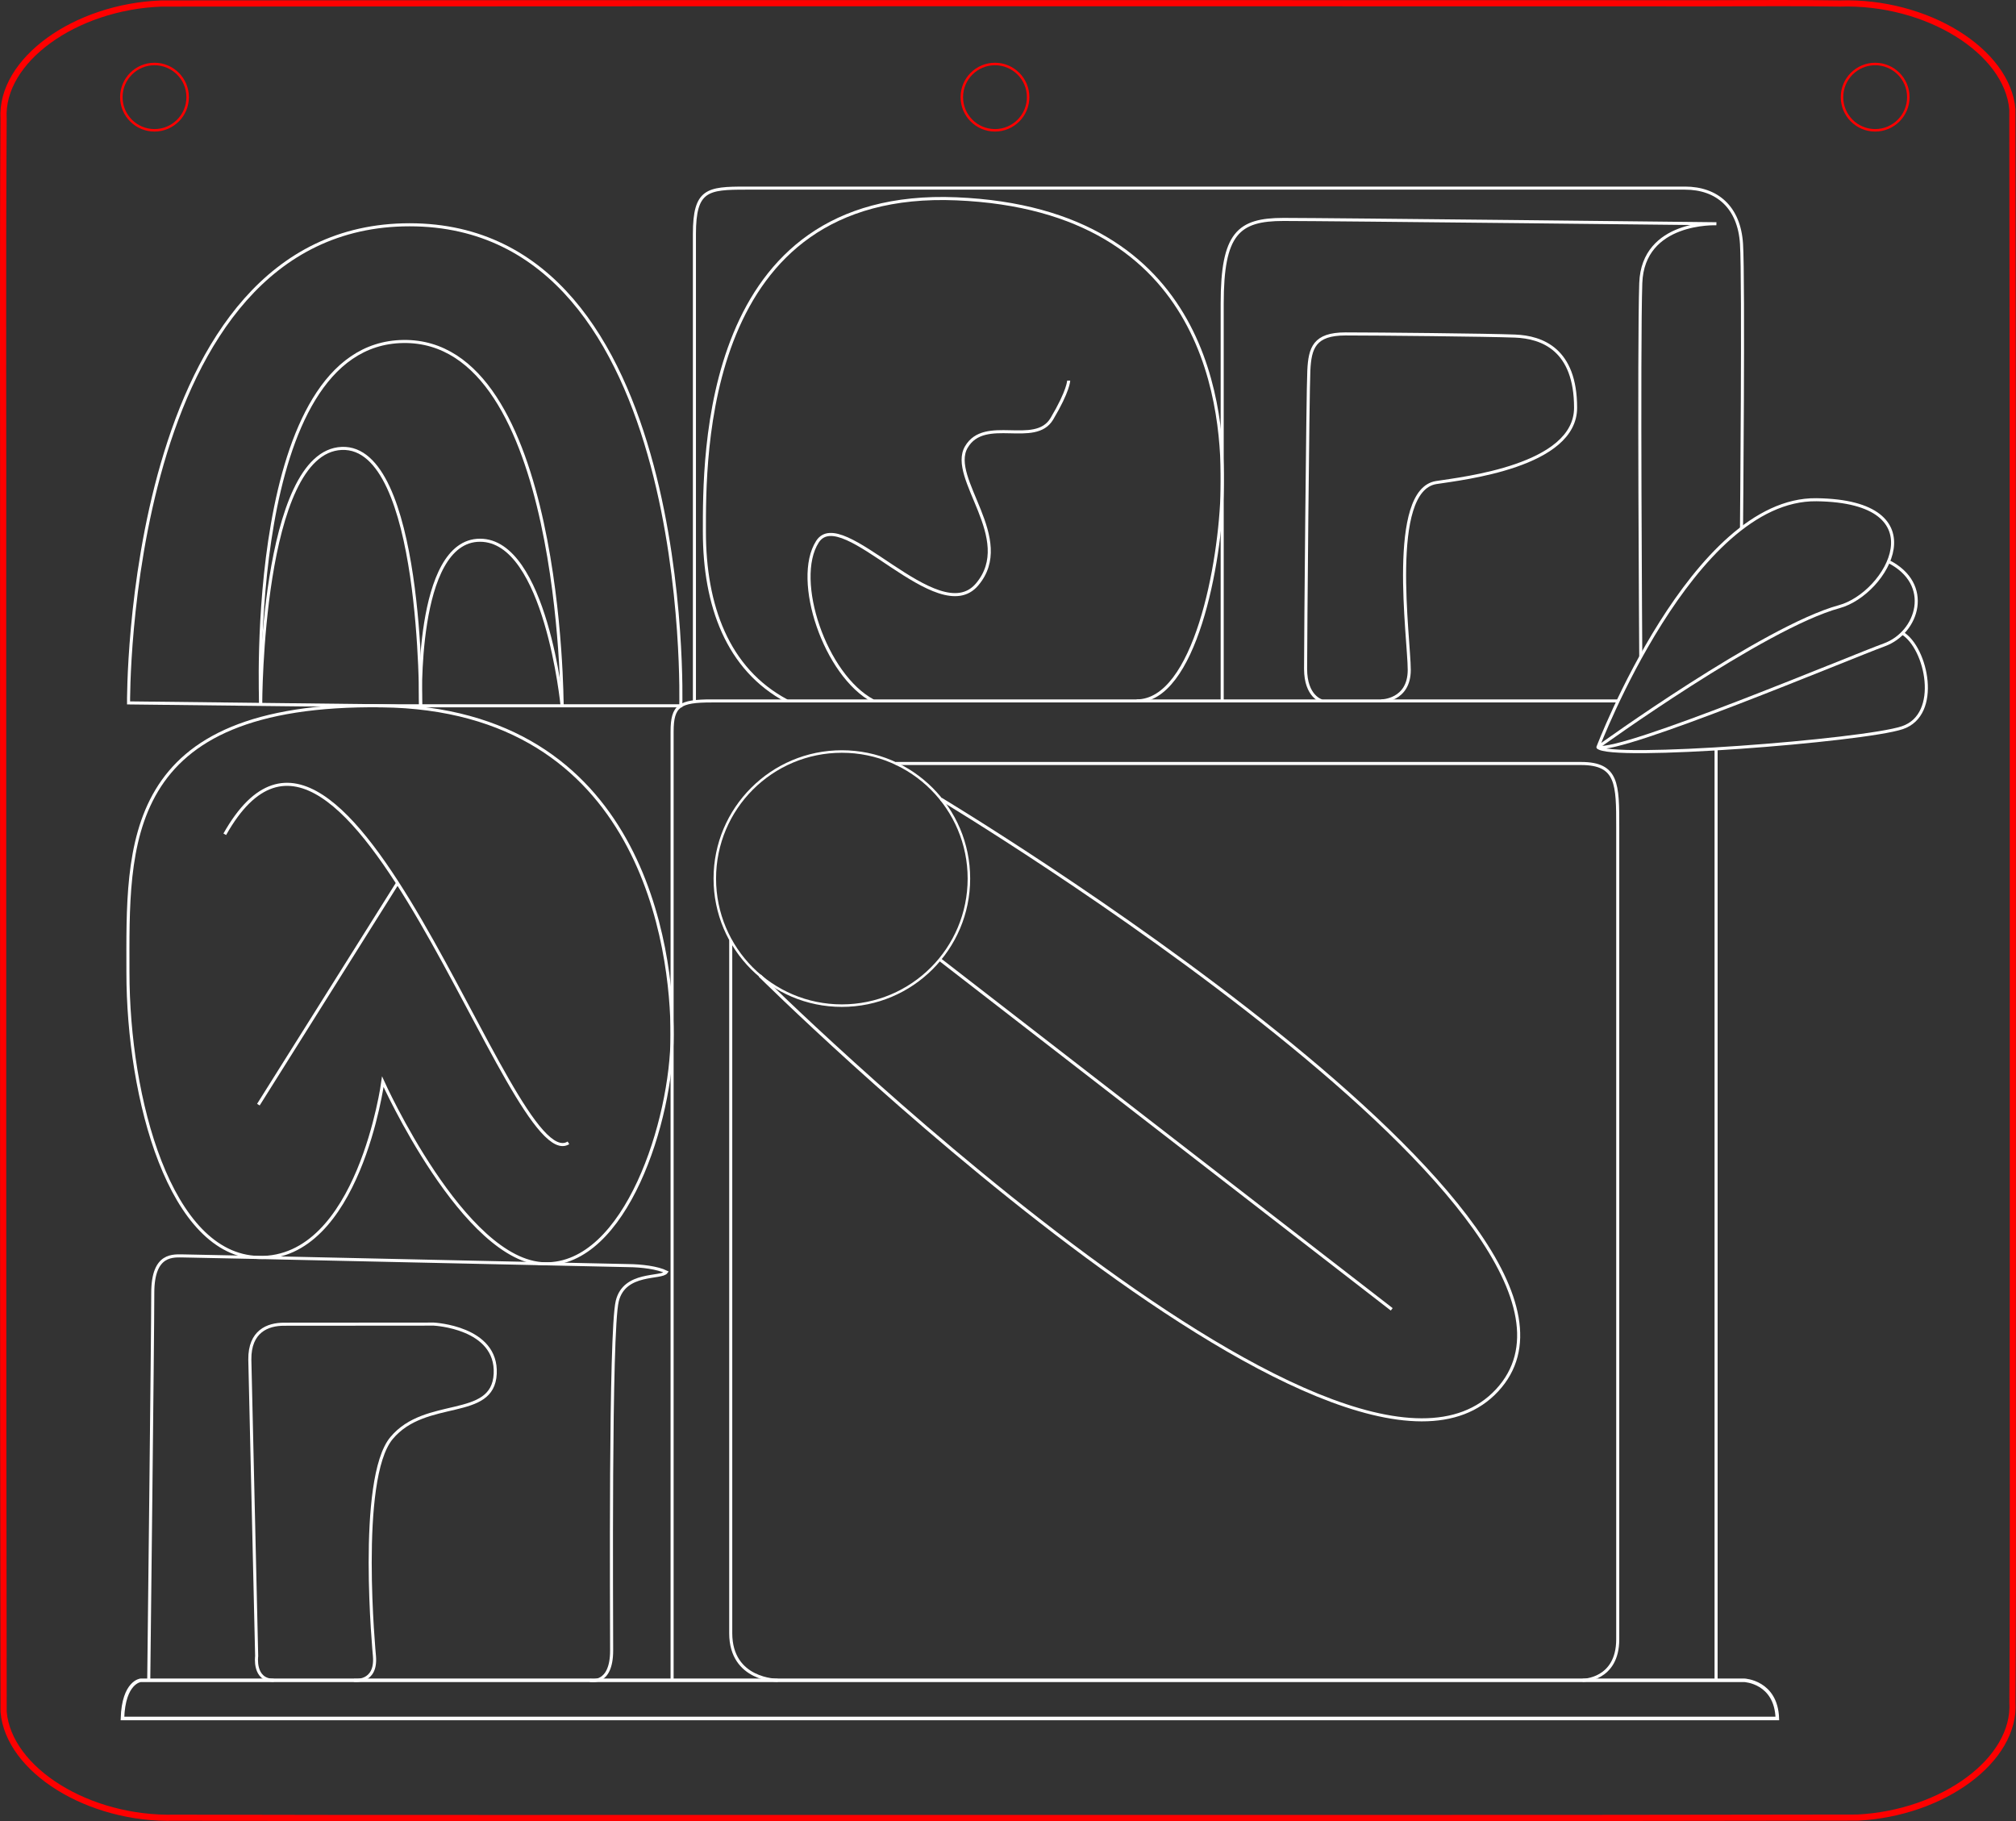 <?xml version="1.0" encoding="UTF-8" standalone="no"?>
<!-- Created with Inkscape (http://www.inkscape.org/) -->

<svg
   width="659.936"
   height="596.099"
   viewBox="0 0 174.608 157.718"
   version="1.1"
   id="svg5"
   inkscape:version="1.1 (c68e22c387, 2021-05-23)"
   sodipodi:docname="sina-kute-suli-li-sona-suli-tawa-ale.svg"
   xmlns:inkscape="http://www.inkscape.org/namespaces/inkscape"
   xmlns:sodipodi="http://sodipodi.sourceforge.net/DTD/sodipodi-0.dtd"
   xmlns="http://www.w3.org/2000/svg"
   xmlns:svg="http://www.w3.org/2000/svg">
  <rect x="0" y="0" width="174.608" height="157.718" fill="#333333" stroke="none"/>
  <sodipodi:namedview
     id="namedview7"
     pagecolor="#1e1e1e"
     bordercolor="#999999"
     borderopacity="1"
     inkscape:pageshadow="0"
     inkscape:pageopacity="0"
     inkscape:pagecheckerboard="true"
     inkscape:document-units="mm"
     showgrid="false"
     units="px"
     inkscape:zoom="1.4142136"
     inkscape:cx="342.94679"
     inkscape:cy="225.92062"
     inkscape:window-width="1854"
     inkscape:window-height="1056"
     inkscape:window-x="58"
     inkscape:window-y="440"
     inkscape:window-maximized="1"
     inkscape:current-layer="layer1"
     inkscape:snap-page="false"
     inkscape:object-paths="true"
     inkscape:object-nodes="true"
     inkscape:snap-global="false"
     inkscape:snap-smooth-nodes="true" />
  <defs
     id="defs2" />
  <g
     inkscape:label="Layer 1"
     inkscape:groupmode="layer"
     id="layer1"
     transform="translate(2.006,-9.902)">
    <path
       style="font-variation-settings:normal;opacity:1;vector-effect:none;fill:none;fill-opacity:1;stroke:#ffffff;stroke-width:0.307px;stroke-linecap:butt;stroke-linejoin:miter;stroke-miterlimit:4;stroke-dasharray:none;stroke-dashoffset:0;stroke-opacity:1;-inkscape-stroke:none;stop-color:#000000;stop-opacity:1"
       d="m 8.6,158.729 c 0.099,-3.174 1.577,-3.307 1.577,-3.307 H 149.071 c 0,0 2.76,0.119 2.859,3.307 z"
       id="path870" />
    <path
       style="font-variation-settings:normal;opacity:1;vector-effect:none;fill:none;fill-opacity:1;stroke:#ffffff;stroke-width:0.265px;stroke-linecap:butt;stroke-linejoin:miter;stroke-miterlimit:4;stroke-dasharray:none;stroke-dashoffset:0;stroke-opacity:1;-inkscape-stroke:none;stop-color:#000000;stop-opacity:1"
       d="M 56.205,155.423 V 73.267 c 0,-2.263 0.64,-2.662 3.418,-2.662 h 78.52"
       id="path1027"
       sodipodi:nodetypes="cssc" />
    <path
       style="font-variation-settings:normal;opacity:1;vector-effect:none;fill:none;fill-opacity:1;stroke:#ffffff;stroke-width:0.265px;stroke-linecap:butt;stroke-linejoin:miter;stroke-miterlimit:4;stroke-dasharray:none;stroke-dashoffset:0;stroke-opacity:1;-inkscape-stroke:none;stop-color:#000000;stop-opacity:1"
       d="M 146.626,155.423 V 74.758"
       id="path1029"
       sodipodi:nodetypes="cc" />
    <path
       style="font-variation-settings:normal;opacity:1;vector-effect:none;fill:none;fill-opacity:1;stroke:#ffffff;stroke-width:0.265px;stroke-linecap:butt;stroke-linejoin:miter;stroke-miterlimit:4;stroke-dasharray:none;stroke-dashoffset:0;stroke-opacity:1;-inkscape-stroke:none;stop-color:#000000;stop-opacity:1"
       d="m 21.703,155.423 c -1.775,0 -1.479,-2.091 -1.479,-2.091 l -0.592,-25.69 c -0.023,-2.445 1.54,-3.059 2.958,-3.057 1.191,0.002 12.97,-0.01 12.97,-0.01 0,0 5.522,0.26 5.325,4.303 -0.197,4.043 -6.022,2.018 -8.98,5.568 -2.958,3.55 -1.479,18.886 -1.479,18.886 0.197,2.367 -1.775,2.091 -1.775,2.091"
       id="path1247"
       sodipodi:nodetypes="cccscsscc" />
    <path
       style="font-variation-settings:normal;opacity:1;vector-effect:none;fill:none;fill-opacity:1;stroke:#ffffff;stroke-width:0.265px;stroke-linecap:butt;stroke-linejoin:miter;stroke-miterlimit:4;stroke-dasharray:none;stroke-dashoffset:0;stroke-opacity:1;-inkscape-stroke:none;stop-color:#000000;stop-opacity:1"
       d="m 10.877,155.423 c 0,0 0.349,-30.058 0.349,-33.544 0,-3.486 1.813,-3.207 2.719,-3.207 0.906,0 37.421,0.827 38.488,0.837 1.111,0.01 2.508,0.177 3.277,0.558 -0.421,0.597 -3.626,-0.046 -4.253,2.51 -0.649,2.644 -0.488,27.193 -0.488,30.261 0,3.068 -1.883,2.586 -1.883,2.586"
       id="path2107"
       sodipodi:nodetypes="cssscssc" />
    <path
       style="font-variation-settings:normal;opacity:1;vector-effect:none;fill:none;fill-opacity:1;stroke:#ffffff;stroke-width:0.265px;stroke-linecap:butt;stroke-linejoin:miter;stroke-miterlimit:4;stroke-dasharray:none;stroke-dashoffset:0;stroke-opacity:1;-inkscape-stroke:none;stop-color:#000000;stop-opacity:1"
       d="m 20.395,118.805 c 8.675,0.191 10.756,-15.217 10.756,-15.217 0,0 7.028,15.614 14.032,15.765 7.004,0.151 11.023,-12.438 11.023,-19.828 0,-7.39 -2.511,-28.218 -25.148,-28.499 C 8.419,70.746 9.074,83.155 9.074,94.1 c 0,10.945 3.65,24.536 11.321,24.705 z"
       id="path3413"
       sodipodi:nodetypes="ccssssc" />
    <path
       style="font-variation-settings:normal;opacity:1;vector-effect:none;fill:none;fill-opacity:1;stroke:#ffffff;stroke-width:0.265px;stroke-linecap:butt;stroke-linejoin:miter;stroke-miterlimit:4;stroke-dasharray:none;stroke-dashoffset:0;stroke-opacity:1;-inkscape-stroke:none;stop-color:#000000;stop-opacity:1"
       d="M 17.462,82.153 C 28.046,63.368 42.201,112.051 47.228,108.876"
       id="path3585" />
    <path
       style="font-variation-settings:normal;opacity:1;vector-effect:none;fill:none;fill-opacity:1;stroke:#ffffff;stroke-width:0.265px;stroke-linecap:butt;stroke-linejoin:miter;stroke-miterlimit:4;stroke-dasharray:none;stroke-dashoffset:0;stroke-opacity:1;-inkscape-stroke:none;stop-color:#000000;stop-opacity:1"
       d="M 32.425,86.378 20.373,105.569"
       id="path3587" />
    <circle
       style="fill:none;fill-rule:evenodd;stroke:#ffffff;stroke-width:0.217;stroke-linecap:round;paint-order:stroke fill markers;stop-color:#000000"
       id="path3886"
       cx="70.908"
       cy="85.99"
       r="11.004" />
    <path
       style="font-variation-settings:normal;opacity:1;vector-effect:none;fill:none;fill-opacity:1;stroke:#ffffff;stroke-width:0.265px;stroke-linecap:butt;stroke-linejoin:miter;stroke-miterlimit:4;stroke-dasharray:none;stroke-dashoffset:0;stroke-opacity:1;-inkscape-stroke:none;stop-color:#000000;stop-opacity:1"
       d="m 79.501,79.115 c 0,0 61.39,36.904 48.16,51.192 -13.229,14.287 -63.861,-35.917 -63.861,-35.917"
       id="path4045" />
    <path
       style="font-variation-settings:normal;opacity:1;vector-effect:none;fill:none;fill-opacity:1;stroke:#ffffff;stroke-width:0.265px;stroke-linecap:butt;stroke-linejoin:miter;stroke-miterlimit:4;stroke-dasharray:none;stroke-dashoffset:0;stroke-opacity:1;-inkscape-stroke:none;stop-color:#000000;stop-opacity:1"
       d="M 79.392,92.998 118.533,123.296"
       id="path4047" />
    <path
       style="font-variation-settings:normal;opacity:1;vector-effect:none;fill:none;fill-opacity:1;stroke:#ffffff;stroke-width:0.265px;stroke-linecap:butt;stroke-linejoin:miter;stroke-miterlimit:4;stroke-dasharray:none;stroke-dashoffset:0;stroke-opacity:1;-inkscape-stroke:none;stop-color:#000000;stop-opacity:1"
       d="m 61.283,91.323 c 0,0 0,55.918 0,60.019 0,4.101 4.069,4.081 4.069,4.081"
       id="path4242" />
    <path
       style="font-variation-settings:normal;opacity:1;vector-effect:none;fill:none;fill-opacity:1;stroke:#ffffff;stroke-width:0.265px;stroke-linecap:butt;stroke-linejoin:miter;stroke-miterlimit:4;stroke-dasharray:none;stroke-dashoffset:0;stroke-opacity:1;-inkscape-stroke:none;stop-color:#000000;stop-opacity:1"
       d="m 75.576,76.024 c 0,0 56.187,0 59.362,0 3.175,0 3.17,1.81 3.17,5.491 0,3.681 0,66.804 0,70.356 0,3.552 -3.038,3.552 -3.038,3.552"
       id="path4244" />
    <path
       style="font-variation-settings:normal;opacity:1;fill:none;fill-opacity:1;stroke:#ffffff;stroke-width:0.265;stroke-linecap:butt;stroke-linejoin:round;stroke-miterlimit:4;stroke-dasharray:none;stroke-dashoffset:0;stroke-opacity:1;stop-color:#000000;stop-opacity:1"
       d="m 136.393,74.612 c 0,0 8.202,-21.564 18.918,-21.431 10.716,0.132 6.119,8.133 1.984,9.26 -6.505,1.773 -20.902,12.171 -20.902,12.171 z"
       id="path4602"
       sodipodi:nodetypes="cssc" />
    <path
       style="font-variation-settings:normal;opacity:1;vector-effect:none;fill:none;fill-opacity:1;stroke:#ffffff;stroke-width:0.265px;stroke-linecap:butt;stroke-linejoin:miter;stroke-miterlimit:4;stroke-dasharray:none;stroke-dashoffset:0;stroke-opacity:1;-inkscape-stroke:none;stop-color:#000000;stop-opacity:1"
       d="m 161.559,58.527 c 3.879,1.959 2.549,6.163 -0.362,7.222 -2.91,1.058 -22.754,9.393 -24.805,8.864"
       id="path4878"
       sodipodi:nodetypes="csc" />
    <path
       style="font-variation-settings:normal;opacity:1;vector-effect:none;fill:none;fill-opacity:1;stroke:#ffffff;stroke-width:0.265px;stroke-linecap:butt;stroke-linejoin:miter;stroke-miterlimit:4;stroke-dasharray:none;stroke-dashoffset:0;stroke-opacity:1;-inkscape-stroke:none;stop-color:#000000;stop-opacity:1"
       d="m 162.766,64.738 c 2.102,1.275 3.359,7.063 -0.015,8.188 -3.373,1.124 -25.4,2.844 -26.359,1.687"
       id="path5478" />
    <path
       style="font-variation-settings:normal;opacity:1;vector-effect:none;fill:none;fill-opacity:1;stroke:#ffffff;stroke-width:0.265px;stroke-linecap:butt;stroke-linejoin:miter;stroke-miterlimit:4;stroke-dasharray:none;stroke-dashoffset:0;stroke-opacity:1;-inkscape-stroke:none;stop-color:#000000;stop-opacity:1"
       d="m 66.146,70.605 c -5.159,-2.739 -7.144,-8.295 -7.144,-14.645 0,-6.35 -0.265,-29.766 21.828,-28.84 22.093,0.926 23.151,18.653 23.019,25.135 -0.132,6.482 -2.381,18.349 -7.408,18.349"
       id="path6865"
       sodipodi:nodetypes="csssc" />
    <path
       style="font-variation-settings:normal;opacity:1;vector-effect:none;fill:none;fill-opacity:1;stroke:#ffffff;stroke-width:0.265px;stroke-linecap:butt;stroke-linejoin:miter;stroke-miterlimit:4;stroke-dasharray:none;stroke-dashoffset:0;stroke-opacity:1;-inkscape-stroke:none;stop-color:#000000;stop-opacity:1"
       d="M 73.62,70.605 C 69.453,68.395 66.675,60.127 68.792,56.819 c 2.117,-3.307 10.451,7.673 13.824,3.704 3.373,-3.969 -2.514,-9.194 -0.926,-11.906 1.587,-2.712 5.953,0 7.408,-2.447 1.455,-2.447 1.455,-3.307 1.455,-3.307"
       id="path7045"
       sodipodi:nodetypes="cssssc" />
    <path
       style="font-variation-settings:normal;opacity:1;vector-effect:none;fill:none;fill-opacity:1;stroke:#ffffff;stroke-width:0.265px;stroke-linecap:butt;stroke-linejoin:miter;stroke-miterlimit:4;stroke-dasharray:none;stroke-dashoffset:0;stroke-opacity:1;-inkscape-stroke:none;stop-color:#000000;stop-opacity:1"
       d="M 103.849,52.255 V 70.605"
       id="path7184" />
    <path
       style="font-variation-settings:normal;opacity:1;vector-effect:none;fill:none;fill-opacity:1;stroke:#ffffff;stroke-width:0.265px;stroke-linecap:butt;stroke-linejoin:miter;stroke-miterlimit:4;stroke-dasharray:none;stroke-dashoffset:0;stroke-opacity:1;-inkscape-stroke:none;stop-color:#000000;stop-opacity:1"
       d="M 103.849,52.255 V 36.202 c 0,-6.08 1.388,-7.296 5.317,-7.296 3.929,0 37.485,0.374 37.485,0.374 0,0 -6.361,-0.281 -6.548,5.145 -0.187,5.426 0,32.357 0,32.357"
       id="path7299"
       sodipodi:nodetypes="csscsc" />
    <path
       style="font-variation-settings:normal;opacity:1;vector-effect:none;fill:none;fill-opacity:1;stroke:#ffffff;stroke-width:0.265px;stroke-linecap:butt;stroke-linejoin:miter;stroke-miterlimit:4;stroke-dasharray:none;stroke-dashoffset:0;stroke-opacity:1;-inkscape-stroke:none;stop-color:#000000;stop-opacity:1"
       d="m 112.475,70.605 c 0,0 -1.403,-0.353 -1.403,-2.785 0,-2.432 0.187,-23.854 0.281,-25.818 0.093,-1.964 0.468,-3.181 3.18,-3.181 2.713,0 12.348,0.094 14.686,0.187 2.339,0.094 5.238,1.152 5.238,6.203 0,5.051 -9.751,6.121 -12.067,6.481 -4.185,0.651 -2.339,13.529 -2.339,16.221 0,2.692 -2.432,2.692 -2.432,2.692"
       id="path7638"
       sodipodi:nodetypes="cscsssssc" />
    <path
       style="font-variation-settings:normal;opacity:1;vector-effect:none;fill:none;fill-opacity:1;stroke:#ffffff;stroke-width:0.265px;stroke-linecap:butt;stroke-linejoin:miter;stroke-miterlimit:4;stroke-dasharray:none;stroke-dashoffset:0;stroke-opacity:1;-inkscape-stroke:none;stop-color:#000000;stop-opacity:1"
       d="m 31.057,71.027 h 25.902 c 0,0 1.195,-41.658 -23.489,-41.658 -24.683,0 -24.342,41.407 -24.342,41.407 l 21.929,0.251"
       id="path7826"
       sodipodi:nodetypes="cczcc" />
    <path
       style="font-variation-settings:normal;opacity:1;vector-effect:none;fill:none;fill-opacity:1;stroke:#ffffff;stroke-width:0.265px;stroke-linecap:butt;stroke-linejoin:miter;stroke-miterlimit:4;stroke-dasharray:none;stroke-dashoffset:0;stroke-opacity:1;-inkscape-stroke:none;stop-color:#000000;stop-opacity:1"
       d="m 20.573,70.907 c 0,0 -1.397,-31.244 12.354,-31.431 13.751,-0.187 13.751,31.551 13.751,31.551"
       id="path7908" />
    <path
       style="font-variation-settings:normal;opacity:1;vector-effect:none;fill:none;fill-opacity:1;stroke:#ffffff;stroke-width:0.265px;stroke-linecap:butt;stroke-linejoin:miter;stroke-miterlimit:4;stroke-dasharray:none;stroke-dashoffset:0;stroke-opacity:1;-inkscape-stroke:none;stop-color:#000000;stop-opacity:1"
       d="m 20.573,70.907 c 0,0 0.006,-21.89 7.022,-22.17 7.016,-0.281 6.829,22.29 6.829,22.29"
       id="path7910" />
    <path
       style="font-variation-settings:normal;opacity:1;vector-effect:none;fill:none;fill-opacity:1;stroke:#ffffff;stroke-width:0.265px;stroke-linecap:butt;stroke-linejoin:miter;stroke-miterlimit:4;stroke-dasharray:none;stroke-dashoffset:0;stroke-opacity:1;-inkscape-stroke:none;stop-color:#000000;stop-opacity:1"
       d="m 34.424,71.027 c 0,0 -0.553,-14.34 5.145,-14.339 5.698,0.002 7.109,14.339 7.109,14.339"
       id="path7912" />
    <path
       style="font-variation-settings:normal;opacity:1;vector-effect:none;fill:none;fill-opacity:1;stroke:#ffffff;stroke-width:0.265px;stroke-linecap:butt;stroke-linejoin:miter;stroke-miterlimit:4;stroke-dasharray:none;stroke-dashoffset:0;stroke-opacity:1;-inkscape-stroke:none;stop-color:#000000;stop-opacity:1"
       d="m 58.138,70.672 c 0,0 0,-36.673 0,-40.509 0,-3.836 1.129,-3.969 4.436,-3.969 3.307,0 78.581,0 81.359,0 2.778,0 4.696,1.654 4.895,4.829 0.198,3.175 0,24.634 0,24.634"
       id="path8215" />
    <path
       id="rect1666"
       style="fill:none;fill-rule:evenodd;stroke:#ff0000;stroke-width:0.535;stroke-linecap:square;stroke-linejoin:bevel"
       d="m 146.567,10.187 c -44.859,-0.013 -89.719,-0.023 -134.577,0.019 -7.483,0.27 -13.979,4.915 -13.686,9.983 -0.083,13.471 -0.015,26.943 -0.038,40.415 0.007,32.516 -0.017,65.033 0.041,97.549 0.431,5.02 7.323,9.37 14.844,9.172 20.03,0.056 40.063,0.008 60.094,0.026 28.543,-0.011 57.089,0.02 85.631,-0.037 7.391,-0.377 13.729,-4.988 13.418,-10.007 0.083,-13.164 0.012,-26.329 0.038,-39.494 -0.005,-32.811 0.015,-65.622 -0.044,-98.433 -0.423,-5.045 -7.393,-9.415 -14.95,-9.174 -3.589,-0.057 -7.18,-0.034 -10.77,-0.02 z" />
    <circle
       style="fill:none;fill-rule:evenodd;stroke:#ff0000;stroke-width:0.214;stroke-linecap:square;stroke-linejoin:bevel"
       id="path2295"
       cx="84.17"
       cy="18.316"
       r="2.872" />
    <circle
       style="fill:none;fill-rule:evenodd;stroke:#ff0000;stroke-width:0.214;stroke-linecap:square;stroke-linejoin:bevel"
       id="path2295-9"
       cx="160.404"
       cy="18.316"
       r="2.872" />
    <circle
       style="fill:none;fill-rule:evenodd;stroke:#ff0000;stroke-width:0.214;stroke-linecap:square;stroke-linejoin:bevel"
       id="path2295-9-4"
       cx="11.375"
       cy="18.316"
       r="2.872" />
  </g>
</svg>
